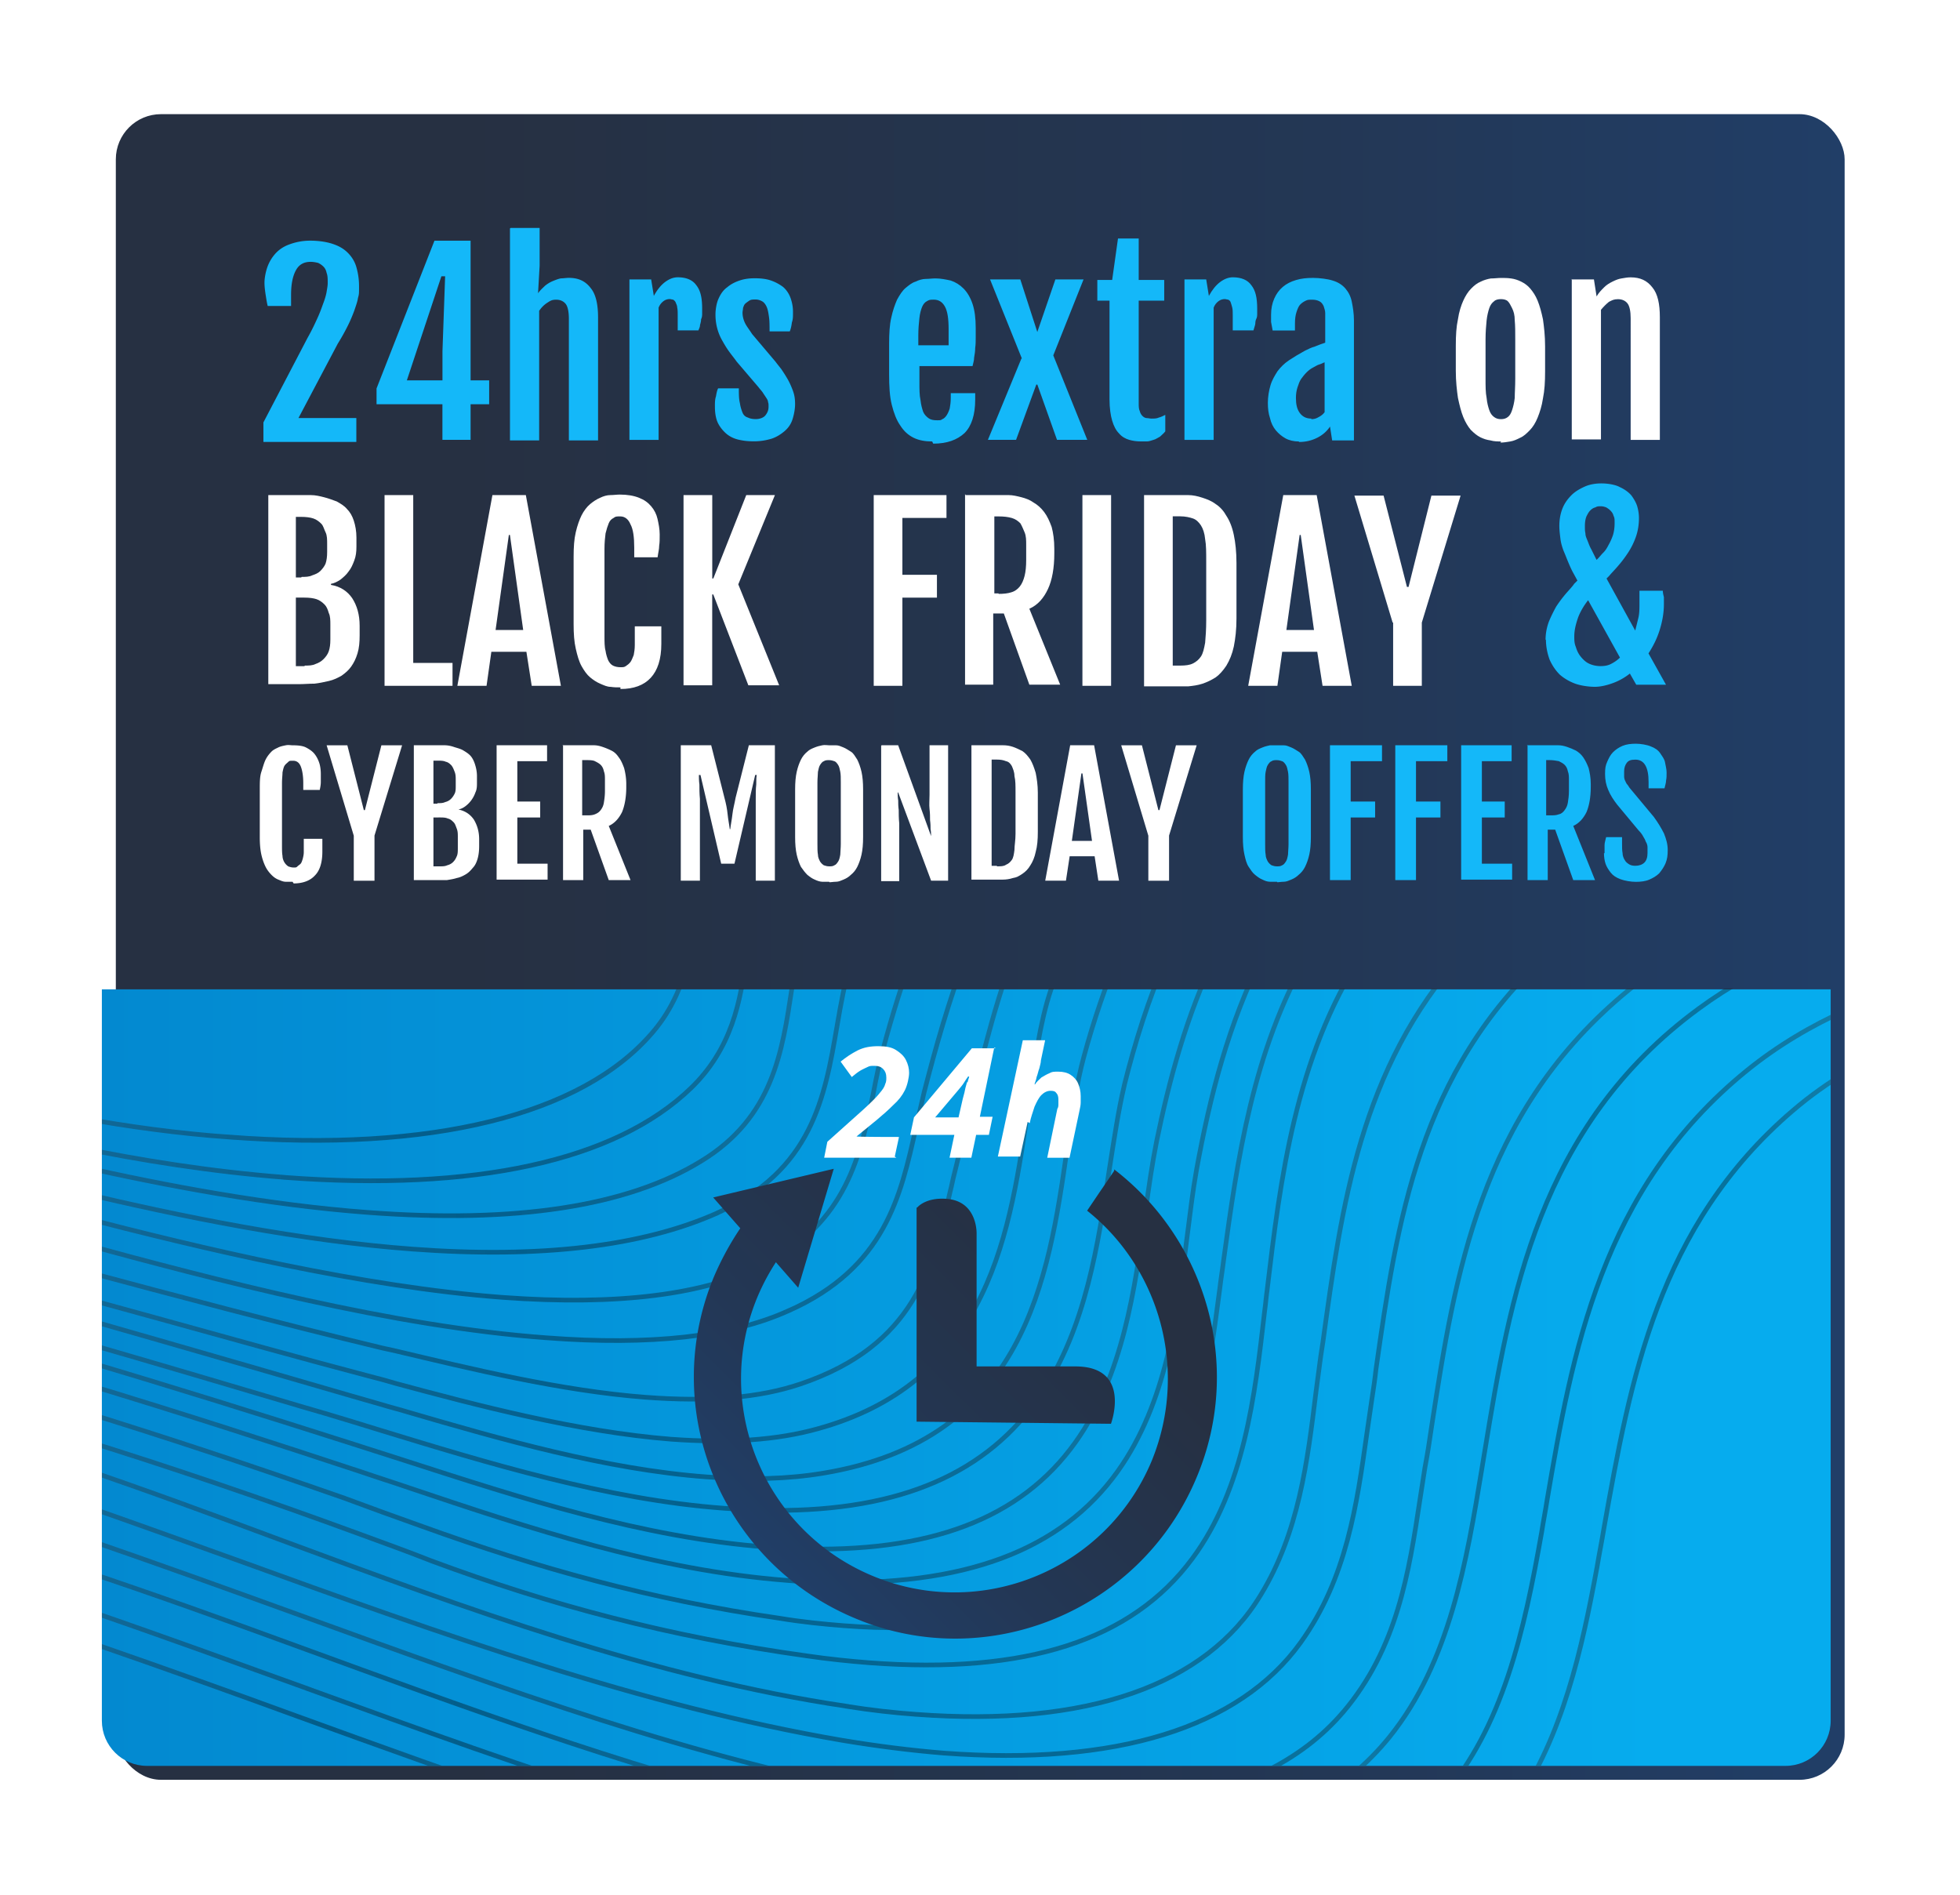 <svg xmlns="http://www.w3.org/2000/svg" xmlns:xlink="http://www.w3.org/1999/xlink" viewBox="0 0 421 407"><defs><linearGradient id="linear-gradient" x1="21.88" x2="393.22" y1="996.4" y2="996.4" gradientTransform="translate(0 -796)" gradientUnits="userSpaceOnUse"><stop offset=".2" stop-color="#263042"/><stop offset=".7" stop-color="#233755"/><stop offset="1" stop-color="#213e67"/></linearGradient><linearGradient id="linear-gradient-2" x1="21.88" x2="393.22" y1="-267.89" y2="-267.89" gradientTransform="matrix(1 0 0 -1 0 28)" gradientUnits="userSpaceOnUse"><stop offset="0" stop-color="#0389d0"/><stop offset=".9" stop-color="#06acee"/></linearGradient><linearGradient id="linear-gradient-3" x1="16.17" x2="261.97" y1="268.84" y2="268.84" gradientUnits="userSpaceOnUse"><stop offset="0" stop-color="#2c2c2c"/><stop offset=".53"/><stop offset=".73" stop-color="#0f0f0f"/><stop offset="1" stop-color="#2c2c2c"/></linearGradient><linearGradient xlink:href="#linear-gradient-3" id="linear-gradient-4" x2="241.05" y1="261.28" y2="261.28"/><linearGradient xlink:href="#linear-gradient-3" id="linear-gradient-5" x2="281.88" y1="277.29" y2="277.29"/><linearGradient xlink:href="#linear-gradient-3" id="linear-gradient-6" x2="218.43" y1="252.74" y2="252.74"/><linearGradient xlink:href="#linear-gradient-3" id="linear-gradient-7" x1="279.1" x2="397.35" y1="296.24" y2="296.24"/><linearGradient xlink:href="#linear-gradient-3" id="linear-gradient-8" x2="362.51" y1="296.24" y2="296.24"/><linearGradient xlink:href="#linear-gradient-3" id="linear-gradient-9" x2="171.88" y1="233.04" y2="233.04"/><linearGradient xlink:href="#linear-gradient-3" id="linear-gradient-10" x2="120.46" y1="369.61" y2="369.61"/><linearGradient xlink:href="#linear-gradient-3" id="linear-gradient-11" x2="148.76" y1="224.95" y2="224.95"/><linearGradient xlink:href="#linear-gradient-3" id="linear-gradient-12" x1="324.61" x2="397.35" y1="308.63" y2="308.63"/><linearGradient xlink:href="#linear-gradient-3" id="linear-gradient-13" x2="196.8" y1="242.11" y2="242.11"/><linearGradient xlink:href="#linear-gradient-3" id="linear-gradient-14" x2="171.29" y1="362.15" y2="362.15"/><linearGradient xlink:href="#linear-gradient-3" id="linear-gradient-15" x2="315.27" y1="286.83" y2="286.83"/><linearGradient xlink:href="#linear-gradient" id="linear-gradient-16" x1="1033.28" x2="1112.67" y1="2415.2" y2="2494.59" gradientTransform="rotate(90 1718.65 938.65)"/><clipPath id="clippath"><path d="M383.52 379.29H31.58c-5.36 0-9.7-4.34-9.7-9.7V212.27h371.34v157.32c0 5.36-4.34 9.7-9.7 9.7Z" style="stroke-width:0;fill:none"/></clipPath><filter id="drop-shadow-1" filterUnits="userSpaceOnUse"><feOffset dx="3" dy="3"/><feGaussianBlur result="blur" stdDeviation="8"/><feFlood flood-color="#000" flood-opacity=".3"/><feComposite in2="blur" operator="in"/><feComposite in="SourceGraphic"/></filter><style>.cls-2{isolation:isolate}.cls-20,.cls-22{stroke-width:0}.cls-20{fill:#14b8f9}.cls-22{fill:#fff}</style></defs><g class="cls-2"><g id="Layer_1"><rect width="371.34" height="357.76" x="21.88" y="21.52" rx="9.7" ry="9.7" style="fill:url(#linear-gradient);filter:url(#drop-shadow-1);stroke-width:0"/><path d="M21.88 212.5v157.09c0 5.36 4.34 9.7 9.7 9.7h351.94c5.36 0 9.7-4.34 9.7-9.7V212.5H21.88Z" style="fill:url(#linear-gradient-2);stroke-width:0"/><g style="opacity:.5"><g style="clip-path:url(#clippath)"><g style="isolation:isolate;mix-blend-mode:overlay;opacity:.7"><path d="M241.49 233.15c-1.25 5.25-2.17 11.41-3.19 17.91-2.4 15.97-5.02 34.11-14.72 48.49-11.41 16.88-30.12 24.98-57.27 24.87-3.42 0-7.07-.23-10.72-.46-25.21-1.83-51.11-9.81-73.93-16.77-4.11-1.26-8.1-2.51-11.98-3.65l-4.34-1.26c-16-4.74-32.28-9.58-48.68-14.3v3.87c20.07 5.93 39.74 12.1 58.49 18.08 3.88 1.25 7.87 2.51 11.75 3.76 25.1 8.1 50.99 16.54 77.8 18.6 2.05.11 4.11.34 6.16.34 28.75 1.03 48.37-6.39 60.12-22.82 10.27-14.37 12.78-32.97 15.06-49.4.68-5.48 1.48-10.61 2.4-15.29 2.7-13.16 6.39-26.93 12.73-40.17H250.9c-4.28 9.65-7.18 19.25-9.42 28.19Z" style="stroke:url(#linear-gradient-3);stroke-miterlimit:10;fill:none"/><path d="M220.96 237.14c-1.94 13.35-3.99 28.41-10.15 41.07-7.07 14.72-18.6 24.07-35.02 28.63-8.9 2.51-19.28 3.19-31.71 2.28-20.08-1.6-41.75-7.3-59.09-11.98-1.6-.46-3.08-.91-4.56-1.26-15.63-4.11-31.49-8.56-46.77-12.78-5.59-1.54-11.26-3.1-16.97-4.66v4.42c12.7 3.61 25.33 7.29 37.73 10.85 9.13 2.62 18.37 5.36 27.61 7.99 1.83.57 3.76 1.03 5.59 1.6 19.96 5.82 42.55 12.32 64.11 13.92 9.35.68 17.57.46 25.1-.8 43.35-7.19 48.37-41.75 52.36-69.48 1.03-7.3 2.05-14.26 3.65-20.08 2.14-7.86 4.63-15.14 7.47-21.91h-11.87c-.99 2.57-1.92 5.19-2.79 7.88-2.28 6.84-3.42 15.29-4.68 24.3Z" style="stroke:url(#linear-gradient-4);stroke-miterlimit:10;fill:none"/><path d="M254.95 265.89c-2.05 16.66-4.45 35.48-14.83 50.08-12.21 17.11-33.08 24.87-63.89 23.84-2.28 0-4.56-.11-6.96-.34-28.52-2.17-55.44-11.18-81.57-19.96-3.31-1.14-6.62-2.17-9.93-3.31-17.26-5.7-38.49-12.64-61.12-19.44v6.09c18.08 5.56 37.07 11.85 57.35 18.94 5.48 2.05 11.18 4.11 16.66 6.05 24.64 8.9 49.06 15.74 76.78 19.74 4.79.8 9.47 1.26 13.8 1.6 70.62 5.36 76.21-37.76 80.77-72.44.23-2.05.57-3.99.8-5.93 2.95-21.54 6.19-44.85 18.2-65.83h-9.63c-7.49 14.72-11.51 30.57-14.38 46.33-.8 4.45-1.37 9.35-2.05 14.6Z" style="stroke:url(#linear-gradient-5);stroke-miterlimit:10;fill:none"/><path d="M169.39 281.52c-12.21 5.59-29.78 7.53-52.02 5.82-32.92-2.39-70.84-12.34-100.7-20.47v5.78c21.34 5.74 43.39 11.57 65.34 16.86l3.08.68c15.86 3.76 35.48 8.56 53.62 9.93 13.58 1.03 24.41.11 33.2-2.85 24.64-8.33 28.52-25.1 32.17-41.3.34-1.25.57-2.62.91-3.88.68-2.62 1.25-5.36 1.94-8.1 3.02-12.86 6.05-26.15 10.78-39.02h-10.13c-3.79 10.01-6.62 20.06-9.09 29.67-.57 2.4-1.14 5.02-1.71 7.42-3.31 14.83-6.62 30.23-27.38 39.47Z" style="stroke:url(#linear-gradient-6);stroke-miterlimit:10;fill:none"/><path d="M332.3 322.24c5.36-31.37 11.52-66.85 42.9-92.29 6.55-5.32 13.84-9.64 21.65-13.14v-11.86h-11.37c-7.34 3.18-14.23 7.01-20.55 11.65-34.57 25.33-40.61 62.29-45.98 94.92l-.68 4.11c-3.19 19.39-6.84 41.41-19.85 57.5-4.77 5.88-10.54 10.67-17.36 14.4h27.3c.46-.49.91-1 1.35-1.51 13.12-15.06 17.68-35.59 21.45-57.04.34-2.28.8-4.45 1.14-6.73Z" style="stroke:url(#linear-gradient-7);stroke-miterlimit:10;fill:none"/><path d="M288.49 367.76c11.64-13.69 14.15-30 16.54-45.86.34-2.17.68-4.45 1.03-6.62.57-2.97 1.03-6.05 1.48-9.13 5.02-32.63 10.38-66.4 40.84-92.29 3.86-3.28 7.99-6.24 12.35-8.91h-28.21c-27.77 25.18-32.47 57.65-36.96 89.11-.23 2.17-.57 4.45-.91 6.62-.34 2.4-.68 4.68-1.03 7.07-2.17 15.4-4.34 31.26-14.26 45.06-13.23 18.37-39.7 26.47-76.66 23.73-6.96-.57-14.26-1.48-21.79-2.74-42.78-7.3-85.45-22.59-130.51-38.9-11.18-4.02-22.43-8.07-33.74-12.01v7.09c15.98 5.44 31.89 11.2 47.65 16.9 44.38 16.09 86.25 31.26 125.72 38.22 5.63 1.05 11.09 1.83 16.39 2.42h41.5c17.97-2.63 31.56-9.21 40.56-19.76Z" style="stroke-miterlimit:10;fill:none;stroke:url(#linear-gradient-8)"/><path d="M61.13 252.88c-15.93-1.24-31.26-3.73-44.46-6.44v3.96c19.16 4.32 41.17 8.44 62.26 10.01 31.71 2.4 55.9-1.26 71.76-11.07 15.29-9.35 17.34-23.39 19.39-36.96.36-2.45.74-4.94 1.21-7.42h-10.97c-1.14 10.2-3.22 20.36-11.91 28.76-16.2 15.63-46.43 22.25-87.27 19.17Z" style="stroke:url(#linear-gradient-9);stroke-miterlimit:10;fill:none"/><path d="M63.98 368.68c-14.03-5.13-28.41-10.27-42.55-15.17-1.6-.55-3.18-1.07-4.76-1.61v35.63h100.72c-18.09-6.05-35.86-12.48-53.41-18.85Z" style="stroke:url(#linear-gradient-10);stroke-miterlimit:10;fill:none"/><path d="M49.03 244.21c43.58 3.31 75.98-4.68 91.15-22.47 4.38-5.1 6.62-10.84 7.95-16.78H16.67V240c10.93 2.02 21.88 3.46 32.37 4.22Z" style="stroke:url(#linear-gradient-11);stroke-miterlimit:10;fill:none"/><path d="M385.12 238.51c-29.09 24.87-34.91 57.84-40.61 89.78-.46 2.85-1.03 5.59-1.48 8.33-3.26 17.78-7.39 36.15-17.47 50.91h71.29V230.12c-4.13 2.47-8.06 5.25-11.72 8.39Z" style="stroke:url(#linear-gradient-12);stroke-miterlimit:10;fill:none"/><path d="M154.1 260.53c-16.09 7.19-38.1 9.81-65.48 7.76-23.86-1.76-49.27-6.88-71.95-12.27v5.22c26.85 6.96 61.17 15.15 91.23 17.42 24.76 1.83 43.69-.57 56.36-7.07 17.57-9.13 20.53-23.27 23.39-37.08.57-3.08 1.25-6.27 2.05-9.24 1.98-7.37 4.09-14.09 6.38-20.32h-12.79c-.22.69-.46 1.36-.66 2.06-1.25 4.34-2.05 8.78-2.85 13.46-2.62 15.29-5.36 30.92-25.67 40.04Z" style="stroke:url(#linear-gradient-13);stroke-miterlimit:10;fill:none"/><path d="M66.15 362.74c23.53 8.53 47.41 17.21 71.88 24.78h29.19c-33.35-8.32-67.5-20.83-103.01-33.8-15.76-5.77-31.63-11.47-47.54-16.76v8.22c.79.26 1.57.52 2.36.78 15.63 5.36 31.6 11.18 47.12 16.77Z" style="stroke:url(#linear-gradient-14);stroke-miterlimit:10;fill:none"/><path d="M181.94 366.51c5.02.8 10.04 1.37 14.83 1.71 36.62 2.74 62.29-6.16 74.04-25.67 8.21-13.46 10.04-28.75 11.86-43.58.34-2.62.68-5.25 1.03-7.76l.46-2.97c3.98-29.07 8.05-58.91 29.99-83.29h-21.54c-14.47 22.45-17.59 48.37-20.43 72.11-.23 1.6-.34 3.19-.57 4.79-2.05 17.8-4.34 37.88-15.52 52.93-13.01 17.57-35.71 24.87-69.36 22.36-4.34-.34-8.78-.8-13.46-1.48-29.43-4.11-54.87-10.84-80.66-20.42-4.91-1.94-9.93-3.76-14.94-5.59-21.49-7.89-41.67-14.72-61-20.72v6.14c14.75 4.98 29.53 10.45 44 15.83 39.13 14.49 79.63 29.43 121.27 35.59Z" style="stroke:url(#linear-gradient-15);stroke-miterlimit:10;fill:none"/></g></g></g><g class="cls-2"><g class="cls-2"><g class="cls-2"><g class="cls-2"><path d="m56.59 90.71 9.47-18.14c.91-1.6 1.6-3.08 2.17-4.34.57-1.25.91-2.28 1.25-3.19.34-.91.57-1.71.68-2.4s.23-1.25.23-1.83c0-.91 0-1.6-.23-2.17-.11-.57-.34-1.03-.68-1.37s-.68-.57-1.14-.8c-.46-.11-1.03-.23-1.6-.23-1.48 0-2.51.57-3.19 1.83-.68 1.25-1.03 2.97-1.03 5.25v2.4H57.5c-.23-.91-.34-1.83-.46-2.51-.11-.8-.23-1.6-.23-2.51s.23-2.17.57-3.19a8.71 8.71 0 0 1 1.71-2.97c.8-.91 1.83-1.6 3.08-2.05 1.25-.46 2.74-.8 4.45-.8s3.42.23 4.79.68 2.4 1.03 3.31 1.94c.8.8 1.48 1.83 1.83 3.08s.57 2.51.57 4.11 0 1.71-.23 2.51c-.11.8-.46 1.71-.8 2.74-.34.91-.8 2.05-1.37 3.19s-1.25 2.4-2.17 3.88l-8.44 15.97h12.43v5.13H56.58V90.7ZM80.89 83.41 93.32 51.7h7.76v30h3.99v5.13h-3.99v7.64h-6.05v-7.64H80.88v-3.42Zm14.15-1.71v-6.27l.57-16.09h-.8L87.39 81.7h7.64ZM109.64 48.96h6.27v8.1l-.34 5.93c.46-.68 1.03-1.14 1.48-1.6.57-.46 1.14-.8 1.71-1.03.57-.23 1.14-.46 1.71-.57.57 0 1.14-.11 1.71-.11 2.05 0 3.54.68 4.68 2.17 1.14 1.37 1.6 3.54 1.6 6.39v26.35h-6.27V68.47c0-1.48-.23-2.62-.68-3.19-.46-.57-1.14-.91-2.05-.91s-1.25.23-1.94.68-1.25 1.03-1.71 1.71V94.6h-6.27V49.08l.11-.11ZM135.19 60.02h4.68l.57 3.54c.68-1.25 1.48-2.28 2.4-2.97s1.83-1.03 2.74-1.03c1.83 0 3.19.57 3.99 1.71.91 1.14 1.25 2.74 1.25 5.02v1.03c0 .34 0 .8-.23 1.25 0 .46-.11.8-.23 1.25 0 .46-.23.8-.34 1.14h-4.45v-3.19c0-.68 0-1.25-.11-1.71 0-.46-.23-.8-.34-1.14-.11-.23-.34-.46-.57-.57-.23 0-.46-.11-.68-.11-.46 0-.91.11-1.37.46s-.8.8-1.03 1.37v28.41h-6.27V60.03ZM153.56 87.29c0-.8 0-1.48.23-2.17.11-.68.23-1.25.46-1.71h4.45c0 1.25 0 2.28.23 3.19.11.8.34 1.48.57 2.05s.68.91 1.14 1.03c.46.23 1.03.34 1.71.34s1.6-.23 2.05-.8c.46-.57.68-1.14.68-1.83s0-.68-.11-1.03c0-.34-.23-.68-.46-1.03s-.46-.68-.68-1.03c-.23-.34-.57-.68-.91-1.14l-4.68-5.48c-.57-.8-1.14-1.48-1.71-2.28s-1.03-1.6-1.48-2.4-.8-1.71-1.03-2.62-.34-1.83-.34-2.85.23-2.51.68-3.42c.46-1.03 1.03-1.83 1.83-2.4.8-.68 1.71-1.14 2.74-1.48s2.05-.46 3.19-.46 2.4.11 3.42.46 1.83.8 2.62 1.37c.68.57 1.25 1.37 1.6 2.28.34.91.57 1.94.57 3.08s0 1.6-.23 2.28c-.11.8-.23 1.37-.46 1.94h-4.34c0-1.14 0-2.17-.11-2.97s-.23-1.6-.46-2.17-.57-1.03-.91-1.25-.91-.46-1.48-.46-1.03 0-1.37.23-.68.46-.91.68-.34.57-.46.91c0 .34-.11.68-.11 1.03 0 .8.23 1.6.57 2.28s.91 1.37 1.48 2.28l5.02 5.93c.34.46.8 1.03 1.25 1.6.46.68.91 1.37 1.37 2.17.46.8.8 1.6 1.14 2.51s.46 1.83.46 2.85-.23 2.28-.57 3.31-.91 1.83-1.71 2.51-1.71 1.25-2.74 1.6c-1.14.34-2.4.57-3.76.57s-2.28-.11-3.31-.34-1.94-.68-2.62-1.25c-.68-.57-1.37-1.37-1.83-2.28-.46-.91-.68-2.17-.68-3.54v-.11Z" class="cls-20"/></g></g></g><g class="cls-2"><g class="cls-2"><g class="cls-2"><path d="M200.22 94.82c-1.48 0-2.85-.23-3.99-.8s-2.05-1.37-2.85-2.62c-.8-1.14-1.37-2.62-1.83-4.45-.46-1.83-.57-3.99-.57-6.62v-6.5c0-2.17.11-4.11.46-5.59.34-1.6.8-2.85 1.25-3.88.57-1.03 1.14-1.94 1.83-2.51s1.37-1.14 2.17-1.37c.68-.34 1.48-.57 2.17-.57s1.37-.11 2.05-.11c1.14 0 2.28.23 3.31.46 1.03.34 1.94.91 2.74 1.71.8.8 1.48 1.94 1.94 3.31.46 1.37.68 3.08.68 5.13v2.17c0 .68 0 1.37-.11 2.17 0 .68-.11 1.37-.23 2.05 0 .68-.23 1.25-.34 1.83h-11.41v3.54c0 1.48 0 2.74.23 3.76.11 1.03.34 1.83.57 2.51.23.57.68 1.03 1.14 1.37s1.03.46 1.83.46.8 0 1.14-.23c.34-.11.68-.46.91-.8s.46-.8.68-1.48c.11-.57.23-1.37.23-2.28v-1.03h5.25v1.37c0 3.31-.8 5.7-2.28 7.19-1.6 1.48-3.76 2.28-6.73 2.28l-.23-.46Zm3.54-20.65v-3.42c0-2.28-.23-3.88-.8-4.91-.57-1.03-1.37-1.48-2.4-1.48s-1.03.11-1.48.34-.8.68-1.03 1.25-.46 1.37-.57 2.4-.23 2.28-.23 3.76v2.05h6.5ZM219.5 77.02l-6.84-17h6.5l3.65 11.29 3.88-11.29h6.05l-6.5 16.31 7.3 18.14h-6.5l-4.22-11.86h-.23l-4.34 11.86h-6.05l7.19-17.45h.11ZM238.32 64.58h-2.62v-4.45h3.19l1.25-8.9h4.45v8.9h5.48v4.45h-5.48v21.9c0 .8 0 1.37.23 1.83.11.46.34.8.57 1.03.23.23.57.46.91.46s.68.11 1.03.11c.57 0 1.14 0 1.6-.23.46-.11.91-.34 1.37-.57v3.54c-.34.46-.8.8-1.14 1.14-.46.23-.91.57-1.37.68s-.91.34-1.37.34h-1.37c-.91 0-1.71-.11-2.51-.34-.8-.23-1.6-.68-2.17-1.37-.68-.68-1.14-1.6-1.48-2.74s-.57-2.74-.57-4.56V64.47v.11ZM254.41 60.02h4.68l.57 3.54c.68-1.25 1.48-2.28 2.4-2.97.91-.68 1.83-1.03 2.74-1.03 1.83 0 3.19.57 3.99 1.71.91 1.14 1.25 2.74 1.25 5.02v1.03c0 .46 0 .8-.23 1.25s-.11.8-.23 1.25-.23.8-.34 1.14h-4.45v-3.19c0-.68 0-1.25-.11-1.71s-.23-.8-.34-1.14-.34-.46-.57-.57c-.23 0-.46-.11-.68-.11-.46 0-.91.11-1.37.46-.46.34-.8.8-1.03 1.37v28.41h-6.27V60.03ZM278.94 94.82c-1.03 0-2.05-.23-2.85-.68s-1.48-1.03-2.05-1.71-1.03-1.6-1.25-2.62c-.34-1.03-.46-2.05-.46-3.31s.23-2.62.57-3.76.91-2.05 1.48-2.97c.68-.91 1.48-1.71 2.51-2.4 1.03-.68 2.17-1.37 3.42-2.05.68-.34 1.37-.68 2.17-.91.8-.34 1.48-.57 2.17-.8v-6.39c0-.57-.23-1.03-.34-1.48-.23-.46-.46-.8-.91-1.03s-.91-.34-1.6-.34-.91 0-1.37.23-.8.46-1.14.8-.57.91-.8 1.6-.34 1.48-.34 2.51v1.48h-4.79c-.11-.68-.23-1.25-.34-1.83v-1.6c0-1.25.23-2.4.68-3.42s1.03-1.83 1.83-2.51 1.71-1.14 2.85-1.48 2.28-.46 3.65-.46 3.19.23 4.22.57c1.14.34 2.05.91 2.74 1.71.68.8 1.14 1.71 1.37 2.85s.46 2.51.46 3.99v25.78h-4.68l-.46-2.97c-.68 1.03-1.6 1.83-2.74 2.4-1.14.57-2.4.91-3.88.91l-.11-.11Zm2.73-4.79c.57 0 1.03-.11 1.6-.46.46-.23.91-.57 1.25-1.03V77.82c-.34.11-.68.34-1.14.46s-.91.46-1.37.68c-.46.23-.91.57-1.37 1.03-.46.46-.8.91-1.14 1.37s-.57 1.14-.8 1.83-.34 1.48-.34 2.28c0 1.37.23 2.4.8 3.19.57.8 1.37 1.25 2.51 1.25v.11Z" class="cls-20"/></g></g></g><g class="cls-2"><g class="cls-2"><g class="cls-2"><path d="M322.4 94.82c-.68 0-1.48 0-2.28-.23-.8-.11-1.48-.34-2.17-.68-.68-.34-1.37-.91-2.05-1.6-.57-.68-1.14-1.6-1.6-2.74s-.8-2.51-1.14-4.11c-.23-1.6-.46-3.54-.46-5.82v-5.36c0-2.28.11-4.11.46-5.7.23-1.6.68-2.97 1.14-3.99s1.03-1.94 1.71-2.62c.68-.68 1.25-1.14 2.05-1.48.68-.34 1.48-.57 2.17-.68.8 0 1.48-.11 2.17-.11s1.37 0 2.17.11 1.48.34 2.17.68c.68.34 1.37.8 1.94 1.48.57.68 1.14 1.48 1.6 2.62s.8 2.4 1.14 3.99c.23 1.6.46 3.54.46 5.82v5.36c0 2.28-.11 4.11-.46 5.82-.23 1.6-.68 2.97-1.14 4.11s-1.03 2.05-1.71 2.74-1.25 1.25-2.05 1.6c-.68.34-1.37.68-2.17.8-.68.11-1.37.23-2.05.23l.11-.23Zm0-4.79c.57 0 1.03-.11 1.48-.46s.68-.8.91-1.48c.23-.68.46-1.6.57-2.62 0-1.14.11-2.4.11-4.11v-8.44c0-1.6 0-2.97-.11-4.11 0-1.14-.23-1.94-.57-2.62s-.57-1.14-.91-1.48-.91-.46-1.48-.46-1.14.11-1.48.46c-.46.34-.8.8-1.03 1.48-.23.68-.46 1.6-.57 2.62-.11 1.14-.23 2.51-.23 4.11v8.44c0 1.6 0 2.97.23 4.11.11 1.14.34 1.94.57 2.62.23.68.57 1.14 1.03 1.48s.91.46 1.48.46ZM337.46 60.02h4.91l.57 3.65c.46-.8 1.03-1.37 1.6-1.94s1.14-.91 1.83-1.25 1.25-.57 1.94-.68 1.25-.23 1.94-.23c2.05 0 3.54.68 4.68 2.17 1.14 1.37 1.6 3.54 1.6 6.39v26.35h-6.27V68.36c0-1.48-.23-2.62-.68-3.19s-1.14-.91-2.05-.91-1.25.23-1.94.57c-.57.46-1.14 1.03-1.71 1.71v27.84h-6.27V59.93l-.11.11Z" class="cls-22"/></g></g></g><g class="cls-2"><g class="cls-2"><g class="cls-2"><path d="M57.62 106.34h9.13c1.03 0 1.94.23 2.85.46.91.23 1.83.57 2.74.91.8.46 1.6.91 2.17 1.6.68.68 1.14 1.48 1.48 2.51.34 1.03.57 2.28.57 3.65v1.94c0 1.14-.11 2.05-.46 2.97-.34.91-.68 1.71-1.25 2.4-.46.68-1.14 1.25-1.71 1.71-.68.46-1.37.8-2.05.91v.23c2.05.34 3.54 1.37 4.56 2.85 1.03 1.6 1.6 3.54 1.6 5.93v2.05c0 1.48-.11 2.74-.46 3.88-.34 1.14-.8 2.05-1.37 2.85-.57.8-1.25 1.37-2.05 1.94-.8.46-1.71.91-2.74 1.14s-2.05.46-3.08.57c-1.14 0-2.28.11-3.42.11h-6.5v-40.96.34Zm7.18 17.57c.8 0 1.6 0 2.28-.34.68-.23 1.25-.46 1.71-.91.46-.46.91-1.03 1.14-1.6.23-.68.34-1.48.34-2.51v-1.71c0-.91 0-1.83-.34-2.51-.34-.68-.46-1.37-.91-1.83s-1.03-.91-1.71-1.14-1.6-.34-2.62-.34h-1.14v13.01h1.14l.11-.11Zm.69 19.05c.8 0 1.6 0 2.28-.34.68-.23 1.25-.57 1.71-1.03s.91-1.03 1.14-1.71.34-1.48.34-2.51v-3.19c0-.91 0-1.83-.34-2.51-.23-.8-.46-1.37-.91-1.83-.46-.46-1.03-.91-1.71-1.14s-1.6-.34-2.62-.34h-1.83v14.72h1.83l.11-.11ZM82.6 106.34h6.16v36.05h8.44v4.91H82.6v-40.96ZM105.76 106.34h7.19l7.53 40.96h-6.27l-1.14-7.3h-7.53l-1.03 7.3h-6.27l7.53-40.96Zm6.62 28.98-2.85-20.42h-.23l-2.85 20.42h6.05-.11ZM133.25 147.64c-.68 0-1.37 0-2.05-.11-.8 0-1.48-.34-2.28-.68s-1.48-.8-2.17-1.37c-.68-.57-1.25-1.37-1.83-2.4-.57-1.03-.91-2.28-1.25-3.76-.34-1.48-.46-3.19-.46-5.25v-14.49c0-2.05.11-3.76.46-5.25.34-1.48.8-2.74 1.25-3.65.46-.91 1.14-1.83 1.83-2.4s1.37-1.03 2.17-1.37c.68-.34 1.48-.57 2.17-.57s1.37-.11 2.05-.11c1.6 0 2.97.23 4.11.68s1.94 1.03 2.62 1.83c.68.8 1.14 1.71 1.37 2.74s.46 2.17.46 3.31 0 1.71-.11 2.4c0 .8-.23 1.6-.34 2.51h-5.02v-2.05c0-2.28-.23-3.99-.8-5.02-.46-1.14-1.25-1.71-2.17-1.71s-1.03 0-1.48.34c-.46.23-.8.57-1.03 1.14s-.46 1.25-.68 2.17c-.11.91-.23 1.94-.23 3.31v18.71c0 1.25 0 2.4.23 3.19.11.8.34 1.48.57 2.05.23.46.57.91 1.03 1.14s1.03.34 1.6.34.8 0 1.14-.23.68-.46 1.03-.91c.23-.34.46-.91.68-1.48.11-.57.23-1.25.23-2.17v-3.99h5.7v3.76c0 3.31-.8 5.7-2.28 7.3-1.48 1.6-3.65 2.4-6.5 2.4v-.34ZM146.83 106.34h6.16v17.91h.23l7.07-17.91h6.16l-7.87 19.17 8.78 21.68h-6.62l-7.53-19.51h-.23v19.51h-6.16v-40.96.11Z" class="cls-22"/></g></g></g><g class="cls-2"><g class="cls-2"><g class="cls-2"><path d="M187.67 106.34h15.63v4.91h-9.47v12.21h7.42v4.91h-7.42v18.94h-6.16v-40.96ZM207.41 106.34h9.24c.91 0 1.83.23 2.74.46.91.23 1.83.57 2.62 1.14.8.46 1.6 1.14 2.28 2.05.68.91 1.14 1.94 1.6 3.19.34 1.25.57 2.85.57 4.68v1.03c0 3.08-.46 5.7-1.37 7.64-.91 1.94-2.17 3.42-3.99 4.22l6.62 16.31h-6.62l-5.48-15.29h-2.28v15.29h-6.05V106.1l.11.23Zm7.07 21.22c1.14 0 2.05-.11 2.74-.34.8-.23 1.37-.68 1.83-1.25s.8-1.37 1.03-2.28c.23-.91.34-2.05.34-3.42v-3.19c0-1.03 0-1.94-.34-2.74s-.57-1.37-.91-1.94c-.46-.46-1.03-.91-1.83-1.14s-1.71-.34-2.85-.34h-.91v16.54h.91v.11ZM232.5 106.34h6.16v40.96h-6.16v-40.96ZM245.74 106.34h9.47c1.03 0 2.05.23 3.08.57 1.03.34 1.94.68 2.85 1.37.91.57 1.71 1.48 2.28 2.51.68 1.03 1.25 2.4 1.6 4.11.34 1.6.57 3.65.57 6.05v11.86c0 2.4-.23 4.34-.57 6.05-.34 1.6-.91 2.97-1.6 4.11-.68 1.03-1.48 1.94-2.28 2.51-.91.57-1.83 1.03-2.85 1.37s-2.05.46-3.08.57h-9.47v-41.07Zm7.76 36.62c1.14 0 2.05-.11 2.74-.46s1.25-.8 1.71-1.48.68-1.71.91-2.97c.11-1.25.23-2.85.23-4.79V120.6c0-1.94 0-3.54-.23-4.79-.11-1.25-.46-2.28-.91-2.97s-1.03-1.25-1.71-1.48-1.6-.46-2.74-.46h-1.6v32.06h1.6ZM275.63 106.34h7.19l7.53 40.96h-6.27l-1.14-7.3h-7.53l-1.03 7.3h-6.27l7.53-40.96Zm6.61 28.98-2.85-20.42h-.23l-2.85 20.42h6.05-.11ZM299.13 133.72l-8.21-27.27h6.27l5.02 19.62h.34l4.91-19.62h6.27l-8.33 27.27v13.58h-6.16v-13.58h-.11Z" class="cls-22"/></g></g></g><g class="cls-2"><g class="cls-2"><g class="cls-2"><path d="M331.98 137.48c0-1.37.23-2.62.68-3.88.46-1.14 1.03-2.28 1.6-3.31a28.31 28.31 0 0 1 2.05-2.74c.68-.8 1.37-1.48 1.83-2.17l.68-.68-.8-1.48c-.46-.8-.8-1.6-1.14-2.4s-.68-1.71-1.03-2.51c-.34-.91-.57-1.71-.68-2.62s-.23-1.83-.23-2.74c0-1.37.23-2.62.68-3.76.46-1.14 1.14-2.05 1.94-2.85s1.83-1.37 2.85-1.83 2.28-.68 3.54-.68 2.97.23 3.99.8c1.03.46 1.94 1.14 2.51 1.83.57.8 1.03 1.6 1.25 2.4s.34 1.6.34 2.4c0 1.48-.23 2.85-.68 4.11s-1.03 2.4-1.71 3.42c-.68 1.03-1.37 1.94-2.17 2.85-.68.8-1.37 1.48-1.83 2.05l-.57.57 6.16 11.18c.23-.91.46-1.83.68-2.74s.23-1.94.23-2.97v-2.85h5.02c0 .46.11.91.23 1.37v1.48c0 1.94-.34 3.76-.91 5.59-.57 1.83-1.37 3.42-2.4 5.02l3.76 6.73h-6.39l-1.37-2.4c-1.14.91-2.4 1.6-3.65 2.05-1.25.46-2.62.8-3.88.8s-2.97-.23-4.22-.68c-1.25-.46-2.4-1.14-3.31-1.94-.91-.91-1.6-1.94-2.17-3.19-.46-1.25-.8-2.74-.8-4.34l-.11.11Zm6.17-.79c0 .8 0 1.48.34 2.28.23.8.57 1.48 1.03 2.05s1.03 1.14 1.71 1.48 1.6.57 2.51.57 1.6-.11 2.28-.46c.68-.34 1.37-.8 1.94-1.37l-6.84-12.32c-.91 1.14-1.71 2.51-2.17 3.76-.46 1.37-.8 2.62-.8 3.99Zm5.13-16.78c.34-.34.68-.8 1.14-1.25.46-.46.8-1.03 1.14-1.71.34-.57.68-1.37.91-2.05.23-.8.34-1.6.34-2.51s0-1.14-.23-1.6c-.11-.46-.34-.8-.68-1.14s-.57-.46-.91-.68c-.34-.11-.68-.23-1.14-.23s-.8 0-1.14.23c-.46.11-.8.34-1.14.68-.34.34-.57.8-.8 1.25-.23.57-.34 1.25-.34 2.05s0 1.03.11 1.6c0 .57.23 1.03.46 1.6.23.57.46 1.25.8 1.83.34.68.68 1.37 1.14 2.28l.46-.46-.11.11Z" class="cls-20"/></g></g></g><g class="cls-2"><g class="cls-2"><g class="cls-2"><path d="M62.86 189.39h-1.48c-.57 0-1.03-.23-1.6-.46s-1.03-.57-1.48-1.03-.91-1.03-1.25-1.71-.68-1.6-.91-2.62c-.23-1.03-.34-2.28-.34-3.76v-10.27c0-1.48 0-2.74.34-3.76.34-1.03.57-1.94.91-2.62s.8-1.25 1.25-1.71 1.03-.68 1.48-.91 1.03-.34 1.6-.46 1.03 0 1.48 0c1.14 0 2.17.11 2.85.46s1.37.8 1.83 1.37.8 1.25 1.03 1.94c.23.68.34 1.6.34 2.4v1.71c0 .57-.11 1.14-.23 1.71h-3.54v-1.48c0-1.6-.23-2.85-.57-3.65s-.91-1.14-1.6-1.14-.8 0-1.03.23-.57.46-.8.8-.34.91-.46 1.48c0 .57-.11 1.37-.11 2.28v13.35c0 .91 0 1.71.11 2.28 0 .57.23 1.14.46 1.48.23.34.46.57.8.8.34.11.68.23 1.14.23s.57 0 .8-.23.46-.34.68-.57.34-.68.46-1.03c.11-.46.23-.91.23-1.48v-2.85h3.99v2.74c0 2.4-.57 4.11-1.6 5.13-1.03 1.14-2.62 1.71-4.56 1.71l-.23-.34ZM75.98 179.47l-5.82-19.39h4.45L78.15 174h.23l3.54-13.92h4.45l-5.93 19.39v9.7h-4.45v-9.7ZM88.87 160.07h6.5c.68 0 1.37.11 2.05.34.68.23 1.25.34 1.94.68.57.34 1.14.68 1.6 1.14s.8 1.14 1.03 1.83.46 1.6.46 2.62v1.37c0 .8 0 1.48-.34 2.17a6.258 6.258 0 0 1-2.16 2.96c-.46.34-.91.57-1.48.68 1.48.34 2.51 1.03 3.31 2.17.68 1.14 1.14 2.51 1.14 4.22v1.48c0 1.03-.11 1.94-.34 2.74s-.57 1.48-1.03 1.94c-.46.57-.91 1.03-1.48 1.37s-1.25.68-1.94.8c-.68.23-1.48.34-2.17.46h-7.07v-29.09.11Zm5.14 12.44c.57 0 1.14 0 1.6-.23.46-.11.91-.34 1.25-.68s.57-.68.8-1.14.23-1.03.23-1.71v-1.14c0-.68 0-1.25-.23-1.83s-.34-.91-.68-1.37c-.34-.34-.68-.68-1.25-.8-.46-.23-1.14-.23-1.83-.23h-.8v9.24h.8l.11-.11Zm.45 13.57c.57 0 1.14 0 1.6-.23.46-.11.91-.34 1.25-.68s.57-.68.8-1.25c.23-.46.23-1.14.23-1.83v-2.28c0-.68 0-1.25-.23-1.83s-.34-1.03-.68-1.37-.68-.68-1.25-.8c-.46-.23-1.14-.23-1.83-.23H93.1v10.5h1.37ZM106.67 160.07h10.84v3.42h-6.39v8.67h4.91v3.42h-4.91v9.93h6.5v3.42h-10.95v-29.09.23ZM120.82 160.07h6.62c.68 0 1.25.11 1.94.34.68.23 1.25.46 1.94.8s1.14.8 1.6 1.48c.46.57.8 1.37 1.14 2.28.23.91.46 2.05.46 3.42v.68c0 2.17-.34 3.99-.91 5.36-.68 1.37-1.6 2.4-2.85 2.97l4.68 11.64h-4.68l-3.88-10.84h-1.6v10.84h-4.34v-29.09l-.11.11Zm5.02 15.06c.8 0 1.37 0 1.94-.23s.91-.46 1.25-.91c.34-.46.57-.91.68-1.6s.23-1.48.23-2.51v-2.28c0-.8 0-1.37-.23-1.94-.11-.57-.34-1.03-.68-1.37s-.8-.57-1.25-.8-1.25-.23-2.05-.23h-.68v11.86h.8Z" class="cls-22"/></g></g></g><g class="cls-2"><g class="cls-2"><g class="cls-2"><path d="M147.06 160.07h5.7l2.85 11.29c.34 1.25.57 2.4.68 3.54.11 1.14.34 2.17.46 3.19h.11c.11-1.03.34-2.05.46-3.19s.46-2.28.68-3.54l2.85-11.29h5.59v29.09h-4.11v-17.57c0-1.14 0-2.17.11-3.08 0-.91 0-1.6.11-2.05h-.34l-4.45 19.05h-2.85l-4.45-19.05h-.34c0 .46 0 1.25.11 2.05 0 .91 0 1.94.11 3.08v17.57h-4.11v-29.09h.8ZM178.09 189.39h-1.48c-.46 0-1.14-.23-1.6-.46-.57-.23-1.03-.57-1.6-1.03-.46-.46-.91-1.03-1.37-1.71-.34-.68-.68-1.6-.91-2.62s-.34-2.28-.34-3.76v-10.27c0-1.48.11-2.74.34-3.76.23-1.03.57-1.94.91-2.62s.8-1.25 1.37-1.71c.46-.46 1.03-.68 1.6-.91s1.03-.34 1.6-.46 1.03 0 1.48 0h1.48c.57 0 1.03.23 1.6.46s1.03.57 1.6.91.91 1.03 1.37 1.71c.34.68.68 1.6.91 2.62.23 1.03.34 2.28.34 3.76v10.27c0 1.48-.11 2.74-.34 3.76-.23 1.03-.57 1.94-.91 2.62s-.8 1.25-1.37 1.71c-.46.46-1.03.8-1.6 1.03s-1.03.46-1.6.46-1.03.11-1.37.11l-.11-.11Zm0-3.31c.46 0 .8 0 1.14-.23.34-.11.57-.46.8-.8s.34-.8.46-1.48c0-.57.11-1.37.11-2.28v-13.23c0-.91 0-1.71-.11-2.28s-.23-1.14-.46-1.48-.46-.68-.8-.8c-.34-.11-.68-.23-1.14-.23s-.8 0-1.14.23c-.34.11-.57.46-.8.8s-.34.91-.46 1.48c0 .57-.11 1.37-.11 2.28v13.23c0 .91 0 1.71.11 2.28 0 .57.23 1.03.46 1.48.23.34.46.57.8.8.34.11.68.23 1.14.23ZM189.38 160.07h3.54l7.07 19.51c0-.46 0-.91-.11-1.48 0-.57 0-1.14-.11-1.94 0-.68 0-1.48-.11-2.4s0-1.94 0-3.08v-10.61h3.99v29.09H200l-7.07-18.94h-.11c0 .46 0 1.03.11 1.71 0 .57 0 1.25.11 2.05 0 .8 0 1.71.11 2.85v12.43h-3.88v-29.09l.11-.11ZM208.66 160.07h6.73c.8 0 1.48.11 2.17.34.68.23 1.37.57 2.05.91.68.46 1.14 1.03 1.71 1.83.46.8.8 1.71 1.14 2.85.23 1.14.46 2.62.46 4.22v8.44c0 1.71-.11 3.08-.46 4.34-.23 1.14-.68 2.17-1.14 2.85-.46.8-1.03 1.37-1.71 1.83-.68.46-1.25.8-2.05.91-.68.23-1.48.34-2.17.34h-6.73v-29.09.23Zm5.48 26.01c.8 0 1.48 0 1.94-.34.57-.23.91-.57 1.25-1.03s.46-1.25.57-2.17c0-.91.23-2.05.23-3.42v-9.01c0-1.37 0-2.51-.23-3.42 0-.91-.34-1.6-.57-2.17-.34-.57-.68-.91-1.25-1.03-.57-.23-1.14-.34-1.94-.34H213v22.82h1.14v.11ZM229.88 160.07h5.13l5.36 29.09h-4.45l-.8-5.25h-5.36l-.8 5.25h-4.45l5.36-29.09Zm4.68 20.54-2.05-14.49h-.23l-2.05 14.49h4.34ZM246.65 179.47l-5.82-19.39h4.45l3.54 13.92h.23l3.54-13.92h4.45l-5.93 19.39v9.7h-4.45v-9.7Z" class="cls-22"/></g></g></g><g class="cls-2"><g class="cls-2"><g class="cls-2"><path d="M274.26 189.39h-1.48c-.57 0-1.14-.23-1.6-.46-.57-.23-1.03-.57-1.6-1.03s-.91-1.03-1.37-1.71-.68-1.6-.91-2.62c-.23-1.03-.34-2.28-.34-3.76v-10.27c0-1.48.11-2.74.34-3.76s.57-1.94.91-2.62.8-1.25 1.37-1.71c.46-.46 1.03-.68 1.6-.91s1.03-.34 1.6-.46h2.97c.57 0 1.03.23 1.6.46s1.03.57 1.6.91.91 1.03 1.37 1.71c.34.68.68 1.6.91 2.62.23 1.03.34 2.28.34 3.76v10.27c0 1.48-.11 2.74-.34 3.76-.23 1.03-.57 1.94-.91 2.62s-.8 1.25-1.37 1.71c-.46.46-1.03.8-1.6 1.03s-1.03.46-1.6.46-1.03.11-1.37.11l-.11-.11Zm0-3.31c.46 0 .8 0 1.14-.23.34-.11.57-.46.8-.8s.34-.8.46-1.48c0-.57.11-1.37.11-2.28v-13.23c0-.91 0-1.71-.11-2.28s-.23-1.14-.46-1.48c-.23-.34-.46-.68-.8-.8-.34-.11-.68-.23-1.14-.23s-.8 0-1.14.23c-.34.11-.57.46-.8.8s-.34.91-.46 1.48-.11 1.37-.11 2.28v13.23c0 .91 0 1.71.11 2.28 0 .57.23 1.03.46 1.48.23.34.46.57.8.8.34.11.68.23 1.14.23ZM285.67 160.07h11.18v3.42h-6.73v8.67h5.25v3.42h-5.25v13.46h-4.45v-29.09.11ZM299.7 160.07h11.18v3.42h-6.73v8.67h5.25v3.42h-5.25v13.46h-4.45v-29.09.11ZM313.85 160.07h10.84v3.42h-6.39v8.67h4.91v3.42h-4.91v9.93h6.5v3.42h-10.95v-29.09.23ZM327.99 160.07h6.62c.68 0 1.25.11 1.94.34.68.23 1.25.46 1.94.8.57.34 1.14.8 1.6 1.48s.8 1.37 1.14 2.28c.23.91.46 2.05.46 3.42v.68c0 2.17-.34 3.99-.91 5.36-.68 1.37-1.6 2.4-2.85 2.97l4.68 11.64h-4.68l-3.88-10.84h-1.6v10.84h-4.34v-29.09l-.11.11Zm4.91 15.06c.8 0 1.37 0 1.94-.23.57-.11.91-.46 1.25-.91.34-.46.57-.91.68-1.6.11-.68.23-1.48.23-2.51v-2.28c0-.8 0-1.37-.23-1.94-.11-.57-.34-1.03-.68-1.37s-.8-.57-1.25-.8c-.57-.11-1.25-.23-2.05-.23h-.68v11.86h.8ZM344.65 183.23v-1.71c0-.57.23-1.14.34-1.71h3.42v1.37c0 .8 0 1.48.11 2.05 0 .57.23 1.14.46 1.48.23.46.57.68.91.91s.8.34 1.37.34c.8 0 1.48-.23 1.94-.68s.68-1.14.68-2.05v-1.25c0-.34-.11-.8-.34-1.14-.11-.34-.34-.8-.57-1.14-.23-.46-.57-.91-1.03-1.37l-4.56-5.48c-.8-1.03-1.48-2.05-1.94-3.19-.46-1.03-.68-2.17-.68-3.42s.11-1.83.46-2.62.68-1.48 1.25-2.05 1.25-1.03 2.05-1.37c.8-.34 1.83-.46 2.85-.46s2.4.23 3.19.57c.91.34 1.6.8 2.05 1.48s.91 1.25 1.03 1.94.34 1.48.34 2.17 0 1.25-.11 1.71c0 .57-.23 1.14-.34 1.71h-3.42v-1.37c0-1.6-.23-2.74-.68-3.54-.46-.8-1.14-1.25-2.17-1.25s-1.48.23-1.83.68c-.34.46-.57 1.03-.57 1.83v1.14c0 .34.11.68.23.91s.23.57.46.8.34.57.57.8l5.13 6.16c.91 1.25 1.6 2.4 2.17 3.54.46 1.14.8 2.28.8 3.54s-.11 1.94-.46 2.85c-.34.8-.8 1.48-1.37 2.17-.57.57-1.37 1.03-2.17 1.37-.8.34-1.83.46-2.85.46s-2.4-.23-3.31-.57-1.6-.8-2.05-1.37-.91-1.25-1.14-1.94c-.23-.68-.34-1.48-.34-2.28h.11Z" class="cls-20"/></g></g></g></g><path d="M239.32 251.17c19.74 15.17 27.72 42.1 17.8 65.94-11.86 28.75-44.83 42.44-73.24 30.57-28.75-11.86-42.44-44.61-30.57-73.36 1.6-3.76 3.54-7.3 5.7-10.5l-5.82-6.62 25.9-6.16-7.64 25.55-4.79-5.48a47.005 47.005 0 0 0-3.99 7.53c-9.7 23.39 1.48 50.2 24.87 59.89 23.39 9.7 50.2-1.48 59.89-24.87 7.87-19.39 1.71-41.18-13.92-53.62l2.62-3.88 3.19-4.68v-.34ZM197 259.38s1.83-2.4 6.84-1.83c6.16.8 5.93 7.42 5.93 7.42v28.52h21.22c12.21 0 7.64 12.32 7.64 12.32l-41.75-.46v-45.98h.11Z" style="fill:url(#linear-gradient-16);stroke-width:0"/><path d="M192.55 248.66h-15.52l.68-3.42 7.64-6.84c.91-.8 1.71-1.6 2.4-2.28.68-.68 1.14-1.25 1.6-1.83.46-.57.68-1.03.8-1.48.23-.46.23-.91.23-1.37 0-.8-.23-1.37-.68-1.83s-1.03-.68-1.83-.68-1.03 0-1.48.23-1.03.46-1.6.8-1.14.8-1.83 1.37l-2.4-3.31c1.14-.91 2.28-1.71 3.65-2.4 1.37-.68 2.74-.91 4.45-.91s2.85.23 3.76.8 1.71 1.25 2.17 2.17c.46.91.68 1.83.68 2.74s-.34 2.62-.91 3.76c-.57 1.14-1.37 2.17-2.51 3.19-1.03 1.03-2.17 2.05-3.54 3.19l-4.34 3.54c0 .11 9.13.11 9.13.11l-.91 4.22.34.23ZM213.77 225.16h-5.02l-12.43 14.83-.8 3.76h9.47l-1.03 4.91h4.68l1.03-4.91h2.74l.8-3.88h-2.74l3.08-14.83h.23v.11Zm-6.05 7.19c-.11.57-.34 1.14-.46 1.83-.11.68-.34 1.25-.46 1.83l-.91 3.99h-5.02l5.02-5.93c.34-.46.8-.91 1.14-1.48s.68-1.03.91-1.37h.23c0 .23-.23.68-.34 1.25h-.11v-.11ZM221.18 241.25c.23-1.25.68-2.4 1.03-3.54.46-1.03.91-1.94 1.48-2.51.57-.57 1.25-.91 1.94-.91s1.03.11 1.25.46c.34.34.46.8.46 1.48v.91c0 .34 0 .68-.23 1.03l-2.17 10.5h4.79l2.17-10.27c.11-.57.23-1.03.23-1.6v-1.37c0-1.03-.23-1.94-.57-2.74s-.91-1.37-1.6-1.83c-.68-.46-1.6-.68-2.62-.68s-1.37 0-1.94.34c-.57.23-1.14.57-1.71.91-.46.46-1.03.91-1.37 1.48h-.11c.11-.46.34-.91.46-1.6.23-.57.34-1.25.57-1.83.11-.57.34-1.14.34-1.71l.91-4.34h-4.79l-5.36 24.98h4.79l1.6-7.42.46.23Z" class="cls-22"/></g></g></svg>